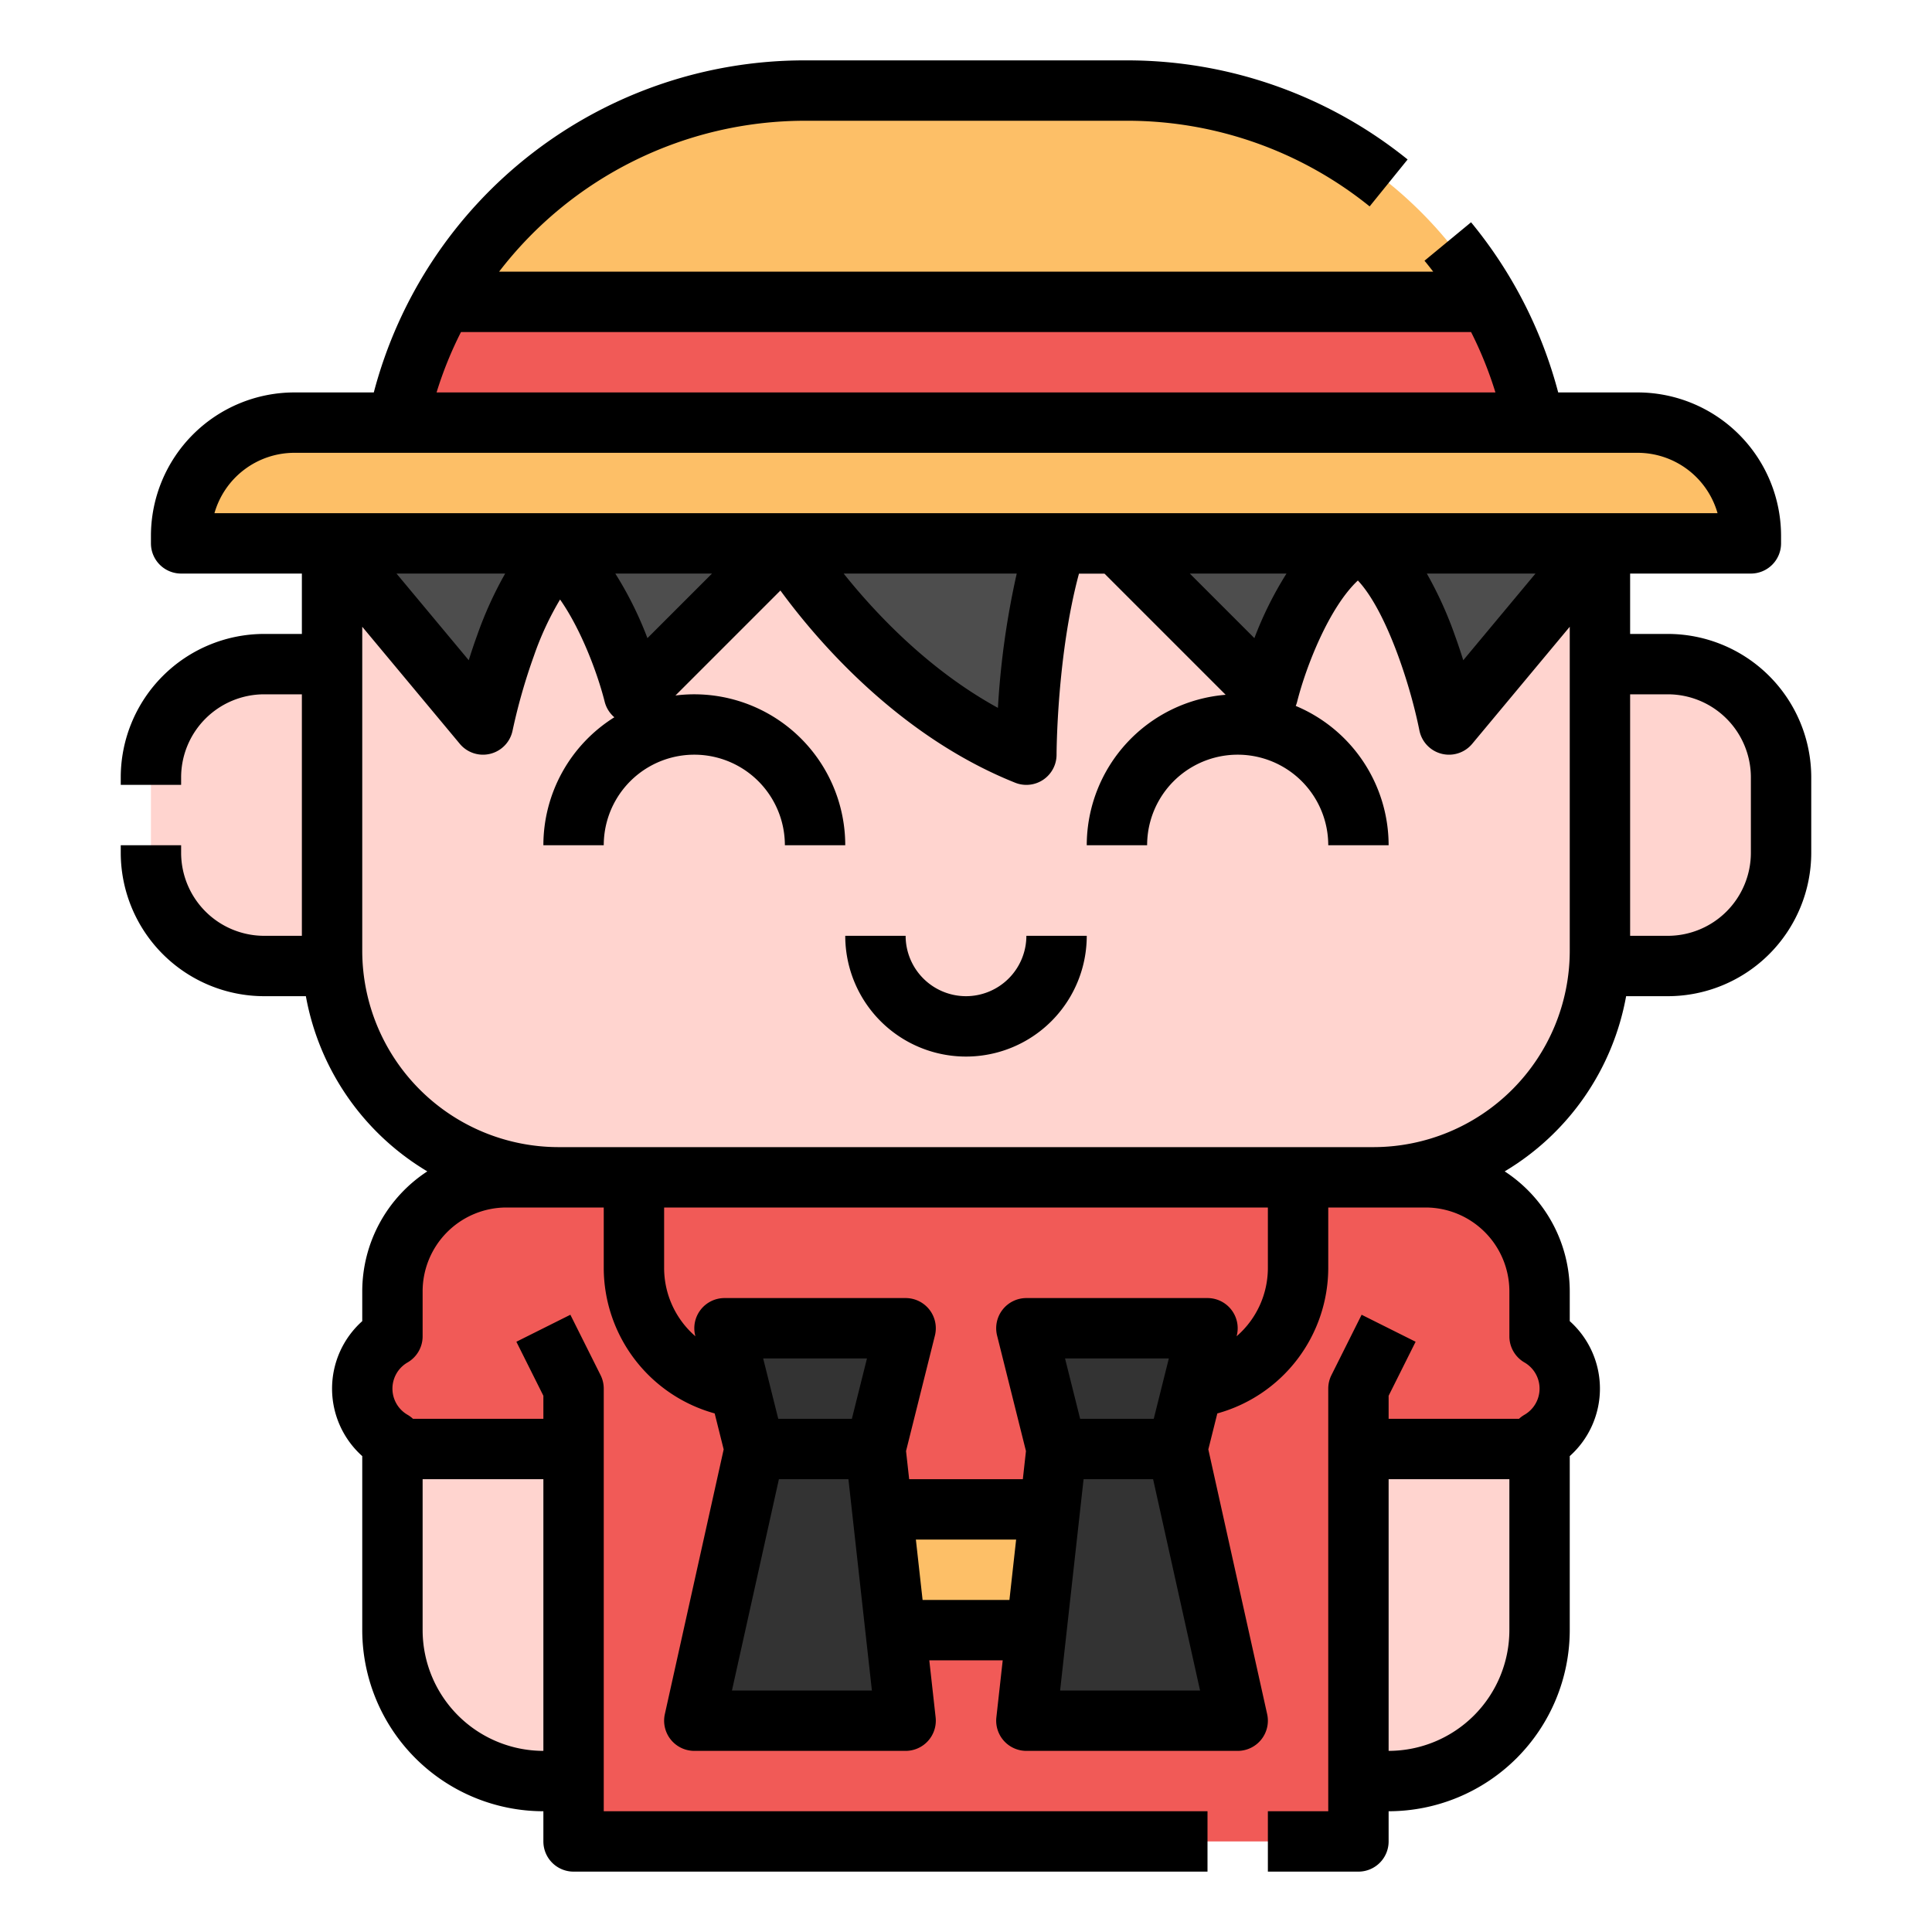 <?xml version="1.0" encoding="UTF-8"?>
<svg xmlns="http://www.w3.org/2000/svg" id="Filled" width="512" height="512" viewBox="0 0 512 512"><g><g><g><g><path d="M442,176H424V144H88v32H70a30,30,0,0,0-30,30v20a30,30,0,0,0,30,30H88v-4a60,60,0,0,0,60,60H364a60,60,0,0,0,60-60v4h18a30,30,0,0,0,30-30V206A30,30,0,0,0,442,176Z" style="fill:#ffd4cf"/><path d="M88,128v24h6.667L128,192s5.135-25.676,15.406-40h9.859C163.088,164.353,168,184,168,184l32-32h13.467c9.224,12.514,29.73,36.479,58.533,48,0,0,0-25.465,5.679-48H304l32,32s4.912-19.647,14.735-32h17.859C378.865,166.324,384,192,384,192l33.333-40H424V128Z" style="fill:#4d4d4d"/><path d="M408,354.141V342.243a30,30,0,0,0-30-30H360V312H152v.243H134a30,30,0,0,0-30,30v11.897A15.994,15.994,0,0,0,96,368h0a15.994,15.994,0,0,0,8,13.859V384h48V488H360V384h48v-2.141A15.994,15.994,0,0,0,416,368h0A15.994,15.994,0,0,0,408,354.141Z" style="fill:#f15a57"/><polygon points="240 352 192 352 200 384 184 456 240 456 232 384 240 352" style="fill:#333"/><polygon points="328 456 312 384 320 352 272 352 280 384 272 456 328 456" style="fill:#333"/><path d="M152,384H104v48a40,40,0,0,0,40,40h8Z" style="fill:#ffd4cf"/><path d="M400,384h8a0,0,0,0,1,0,0v88a0,0,0,0,1,0,0H360a0,0,0,0,1,0,0V424A40,40,0,0,1,400,384Z" transform="translate(768 856) rotate(-180)" style="fill:#ffd4cf"/></g><path d="M434,112H406.594A110.001,110.001,0,0,0,298.816,24H213.184a110.001,110.001,0,0,0-107.778,88H78a30,30,0,0,0-30,30v2H464v-2A30,30,0,0,0,434,112Z" style="fill:#fdbf67"/><path d="M105.406,112H406.594a109.682,109.682,0,0,0-11.929-32H117.335A109.682,109.682,0,0,0,105.406,112Z" style="fill:#f15a57"/></g><rect x="232" y="400" width="48" height="32" style="fill:#fdbf67"/></g><g><path d="M442,168H432V152h32a8,8,0,0,0,8-8v-2a38.043,38.043,0,0,0-38-38H412.939a118.255,118.255,0,0,0-23.093-45.094L377.508,69.094Q378.69,70.526,379.818,72H132.264a102.29,102.29,0,0,1,80.92-40h85.632a102.304,102.304,0,0,1,64.152,22.7l10.064-12.438A118.358,118.358,0,0,0,298.816,16H213.184A118.001,118.001,0,0,0,99.061,104H78a38.043,38.043,0,0,0-38,38v2a8,8,0,0,0,8,8H80v16H70a38.043,38.043,0,0,0-38,38v2H48v-2a22.025,22.025,0,0,1,22-22H80v64H70a22.025,22.025,0,0,1-22-22v-2H32v2a38.043,38.043,0,0,0,38,38H81.06a68.183,68.183,0,0,0,32.181,46.428A38,38,0,0,0,96,342.243v7.873a23.99,23.99,0,0,0,0,35.768V432a48.054,48.054,0,0,0,48,48v8a8,8,0,0,0,8,8H320V480H160V368a7.996,7.996,0,0,0-.845-3.578l-8-16-14.311,7.155L144,369.889V376H109.447a7.999,7.999,0,0,0-1.441-1.065,8.005,8.005,0,0,1,0-13.869A8,8,0,0,0,112,354.141V342.243A22.234,22.234,0,0,1,134,320h26v16a40.072,40.072,0,0,0,29.397,38.573l2.384,9.535-15.59,70.156A8,8,0,0,0,184,464h56a8,8,0,0,0,7.951-8.883L246.272,440h19.457l-1.68,15.117A8,8,0,0,0,272,464h56a8,8,0,0,0,7.81-9.735l-15.59-70.156,2.384-9.535A40.072,40.072,0,0,0,352,336V320h26a22.234,22.234,0,0,1,22,22.243v11.897a8,8,0,0,0,3.994,6.925,8.005,8.005,0,0,1,0,13.869A7.999,7.999,0,0,0,402.553,376H368v-6.111l7.155-14.311-14.311-7.155-8,16A7.996,7.996,0,0,0,352,368V480H336v16h24a8,8,0,0,0,8-8v-8a48.054,48.054,0,0,0,48-48V385.884a23.99,23.99,0,0,0,0-35.768v-7.873a38,38,0,0,0-17.242-31.816A68.183,68.183,0,0,0,430.94,264H442a38.043,38.043,0,0,0,38-38V206A38.043,38.043,0,0,0,442,168ZM144,464a32.036,32.036,0,0,1-32-32V392h32Zm224,0V392h32v40A32.036,32.036,0,0,1,368,464ZM315.314,152H340.936a95.634,95.634,0,0,0-8.512,17.11Zm-193.15-64h267.69a102.39,102.39,0,0,1,6.451,16H115.693A100.967,100.967,0,0,1,122.164,88ZM78,120H434a22.039,22.039,0,0,1,21.169,16H56.831A22.039,22.039,0,0,1,78,120Zm328.92,32-19.14,22.968c-.67-2.14-1.424-4.399-2.261-6.702A101.032,101.032,0,0,0,378.126,152Zm-137.476,0a219.309,219.309,0,0,0-4.983,35.594C246.046,177.502,231.957,162.484,223.581,152Zm-80.757,0-17.11,17.11A95.634,95.634,0,0,0,163.064,152Zm-54.812,0a101.032,101.032,0,0,0-7.392,16.266c-.837,2.304-1.591,4.562-2.261,6.702L105.08,152Zm68.372,208h27.508l-4,16H206.246Zm-8.273,88,12.444-56H224.84l6.222,56Zm50.521-24-1.778-16h26.568l-1.778,16Zm37.752-64h27.508l-4,16H286.246Zm-1.308,88,6.222-56h18.422l12.444,56ZM336,336a23.952,23.952,0,0,1-8.285,18.125l.046-.185A8,8,0,0,0,320,344H272a8,8,0,0,0-7.761,9.94l7.651,30.605L271.062,392H240.938l-.828-7.454,7.651-30.605A8,8,0,0,0,240,344H192a8,8,0,0,0-7.761,9.94l.046.185A23.952,23.952,0,0,1,176,336V320H336Zm28-32H148a52.059,52.059,0,0,1-52-52V166.097l25.854,31.025a8,8,0,0,0,13.991-3.553,154.338,154.338,0,0,1,5.674-19.835,79.815,79.815,0,0,1,6.904-14.857c5.551,7.907,9.897,19.446,11.816,27.063a7.997,7.997,0,0,0,2.57,4.146A40.009,40.009,0,0,0,144,224h16a24,24,0,0,1,48,0h16a40.017,40.017,0,0,0-44.998-39.689l27.816-27.817c9.673,13.215,31.288,38.564,62.21,50.933A8,8,0,0,0,280,200c0-.283.074-26.306,5.946-48h6.74l32.126,32.126A40.053,40.053,0,0,0,288,224h16a24,24,0,0,1,48,0h16a40.062,40.062,0,0,0-24.616-36.923,8.01,8.01,0,0,0,.376-1.13c2.389-9.486,8.537-25.042,16.089-32.108,7.257,7.671,13.693,26.725,16.307,39.73a8,8,0,0,0,13.991,3.553L416,166.097V252A52.059,52.059,0,0,1,364,304Zm100-78a22.025,22.025,0,0,1-22,22H432V184h10a22.025,22.025,0,0,1,22,22Z"/><path d="M256,264a16.018,16.018,0,0,1-16-16H224a32,32,0,0,0,64,0H272A16.018,16.018,0,0,1,256,264Z"/></g></g></svg>
